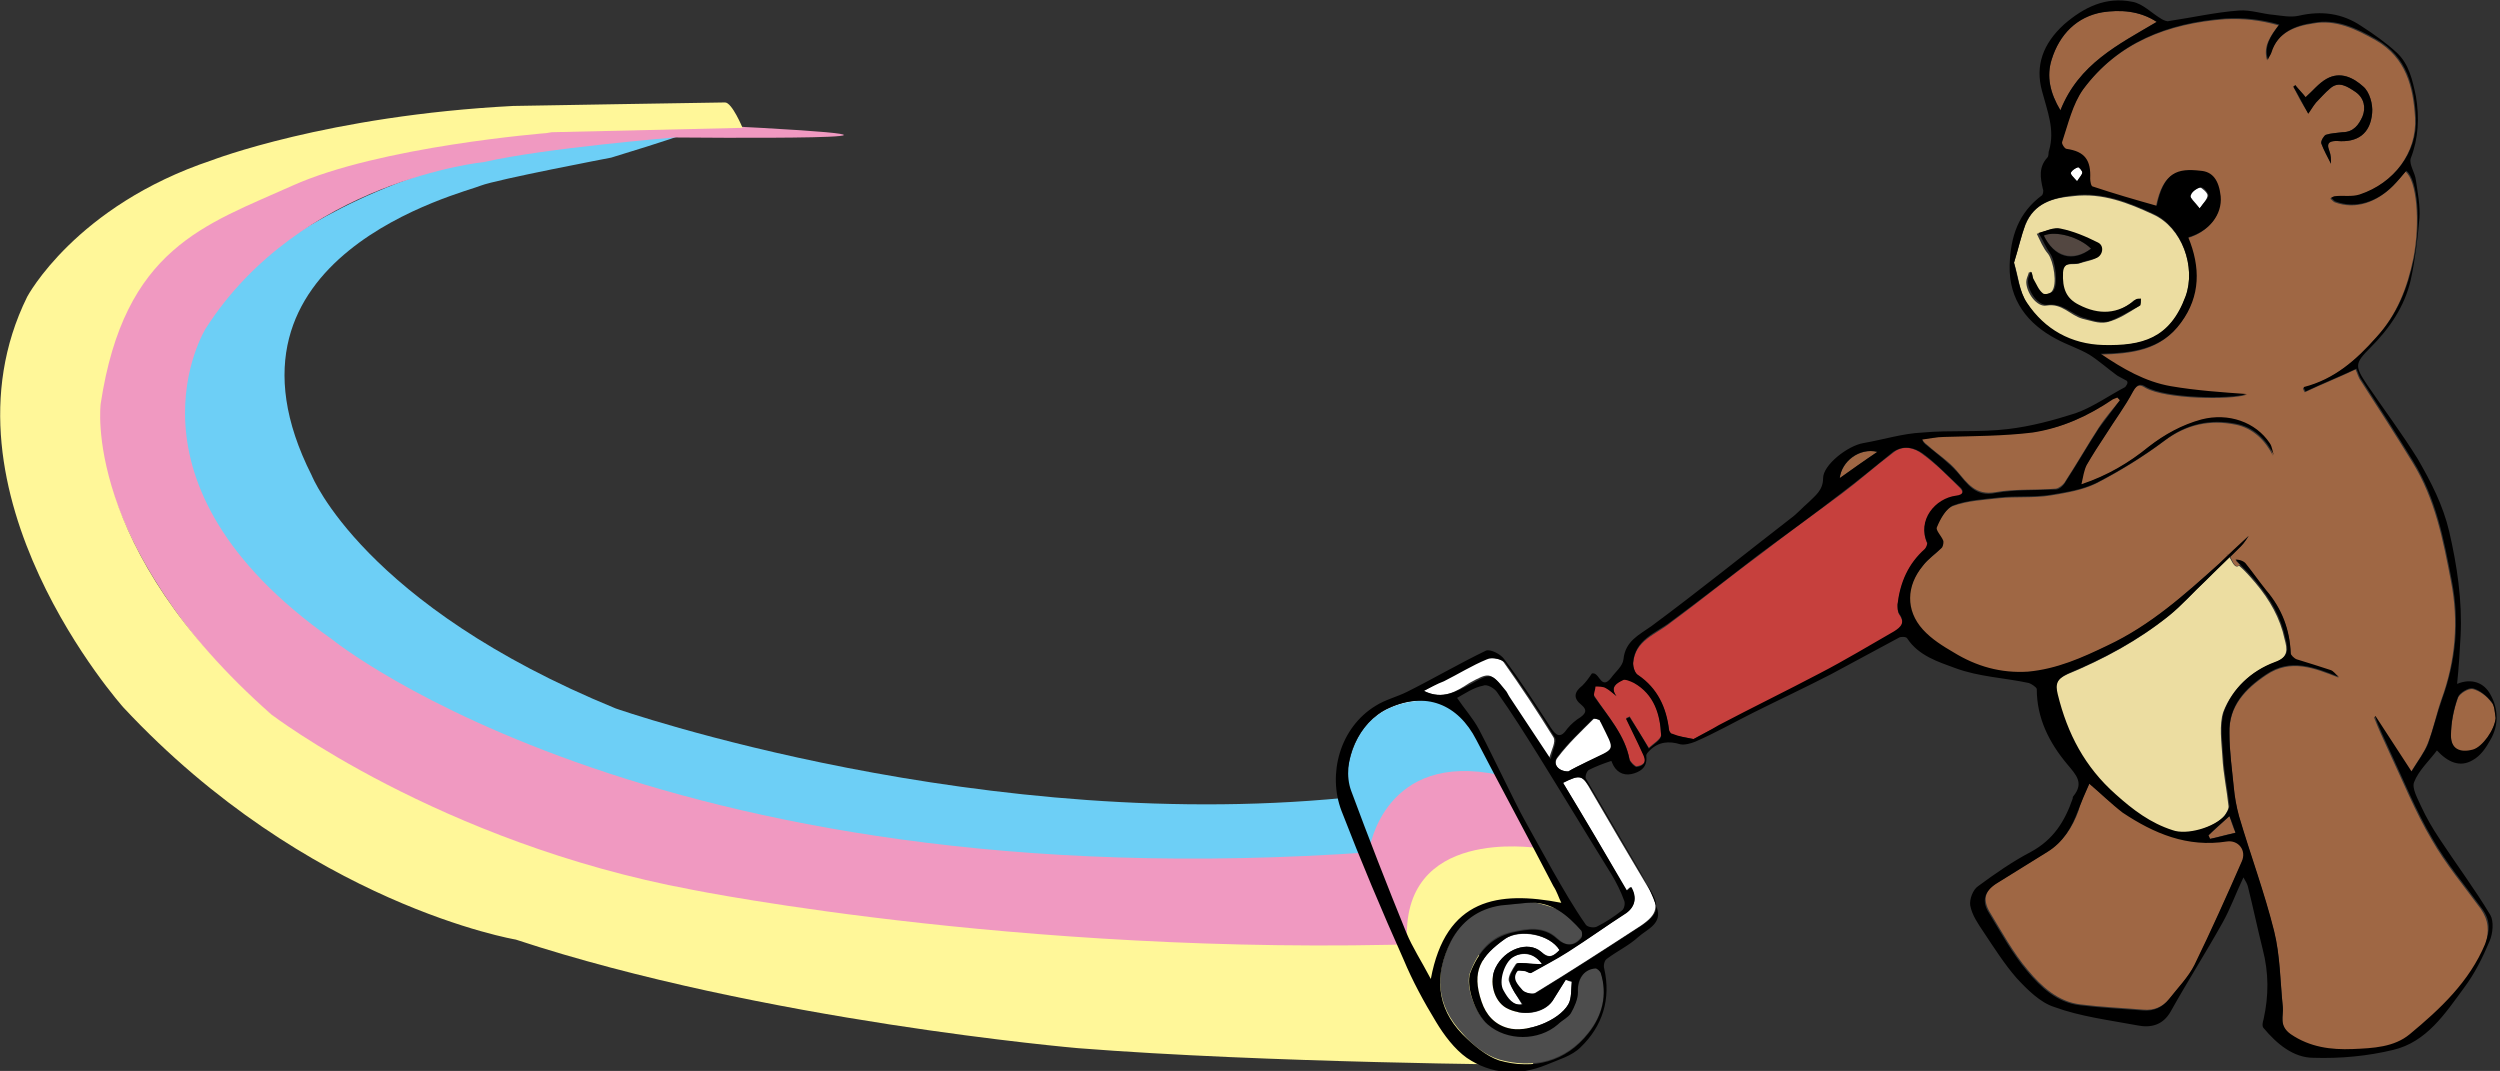 <?xml version="1.0" encoding="utf-8"?>
<!-- Generator: Adobe Illustrator 18.1.1, SVG Export Plug-In . SVG Version: 6.00 Build 0)  -->
<!DOCTYPE svg PUBLIC "-//W3C//DTD SVG 1.1//EN" "http://www.w3.org/Graphics/SVG/1.1/DTD/svg11.dtd">
<svg version="1.1" id="Layer_1" xmlns="http://www.w3.org/2000/svg" xmlns:xlink="http://www.w3.org/1999/xlink" x="0px" y="0px"
	 viewBox="967.8 785.3 285.5 122.3" enable-background="new 967.8 785.3 285.5 122.3" xml:space="preserve">
<rect x="967.8" y="785.3" width="285.5" height="122.3" fill="#333333" stroke="none"/>
<g>
	<path fill-rule="evenodd" clip-rule="evenodd" fill="#6DCFF6" d="M1128.7,882.8c0,0-60.2,7.7-105.8-13.5
		c-47.9-22.3-32.6-47.8-32.6-47.8s16.2-21.1,55-20.7c0.5,0-7.7,2.5-7.7,2.5s-13.1,2.5-14.9,3.2c-1.8,0.8-32,8-19.3,33.1
		c0,0,5.9,14.8,34.7,26.6c0,0,42.3,14.8,85.3,10l0.6-0.6l1.9,3.9l1.5,2.2l0.6,0.6L1128.7,882.8z"/>
	<path fill-rule="evenodd" clip-rule="evenodd" fill="#F099C1" d="M1135.4,893.4c0,0-38.3,3-87.2-5.8c0,0-35.1-5.3-53.8-24.7
		c0,0-33.6-32.5-1.7-53.8c0,0,19.4-11.2,55.8-9.5c0.1,0,0.3,0,0.4,0c36.6,1.8-4.1,1.4-4.1,1.4s-14.7,1.2-21.7,2.8
		c0,0-21,2.1-31.8,19c0,0-11,17.6,14.4,35.5c0,0,38.2,31.1,122.8,24L1135.4,893.4z"/>
	<path fill-rule="evenodd" clip-rule="evenodd" fill="#FFF799" d="M1142.8,906.9c0,0-30.3-0.2-51.9-1.9c0,0-36-3.1-64.2-12.4
		c0,0-23.8-4-44.8-26.5c0,0-22-24.6-11-46.9c0,0,5.5-10.4,21.1-15.6c0,0,13.2-5.1,34.4-6.2c0,0,23.4-0.4,24.2-0.4s2,2.9,2,2.9
		l-21.8,0.5l-0.6,0.1c0,0-19,1.5-29,6s-19.2,7.1-21.9,24.9c0,0-2.2,16.4,19.5,35.5c0,0,19.1,14.6,48,20c0,0,40.6,8.2,88.8,6
		c0,0,8,10.6,7.8,12.8"/>
</g>
<g>
	<path fill="#C6403D" d="M1161.2,869.7c-1-0.2-1.7-0.3-2.4-0.5c-0.2,0-0.3-0.3-0.4-0.5c-0.3-2.5-1.3-4.7-3.5-6.2
		c-0.4-0.3-0.6-1-0.6-1.4c0.2-2.7,2.6-3.3,4.3-4.7c3.4-2.5,6.7-5.2,10.1-7.7c3.1-2.4,6.3-4.7,9.4-7c2-1.5,3.9-3.2,5.9-4.7
		c1.1-0.9,2.4-0.6,3.4,0.2c1.5,1.1,2.9,2.5,4.2,3.8c0.5,0.5,0.4,0.9-0.4,1c-2.3,0.4-4.5,2.8-3.3,5.4c0.1,0.2-0.1,0.6-0.3,0.7
		c-1.9,1.7-2.8,3.9-3.1,6.3c0,0.4,0,0.8,0.2,1.1c0.7,1,0.2,1.5-0.6,2c-2.8,1.6-5.6,3.3-8.5,4.8c-3.8,2-7.7,3.9-11.5,5.9
		C1163.1,868.7,1162.1,869.2,1161.2,869.7z"/>
	<path fill="#FFFFFF" d="M1146.1,888.4c-7.3-1.4-13.2-0.5-14.8,8.7c-1.1-2.1-2.1-3.6-2.8-5.3c-2.2-5.4-4.3-10.7-6.3-16.2
		c-1.2-3.3,0.9-7.9,4.2-9.4c4.3-2,8-0.5,10.1,3.6c2.9,5.6,5.9,11.1,8.8,16.7C1145.6,887.1,1145.8,887.8,1146.1,888.4z"/>
	<path fill="#ECDDA1" d="M1197.8,815.3c0.5-1.6,0.8-3,1.3-4.3c1-2.5,3.1-3.1,5.5-3.3c3.3-0.4,6.3,0.8,9.1,2.1c3.3,1.5,4.9,6,3.7,9.4
		c-1.8,4.9-5,5.6-9.4,5.6c-3.7-0.1-6.7-1.8-8.7-4.8C1198.4,818.6,1198.3,816.8,1197.8,815.3z M1199.8,816.4c-0.1,0-0.2,0-0.3,0
		c-0.1,0.4-0.3,0.7-0.3,1.1c0,1.2,1.2,2.9,2.3,2.7c1.8-0.3,2.7,1.1,4.1,1.5c0.9,0.2,1.9,0.6,2.8,0.4c1.3-0.3,2.5-1.1,3.6-1.8
		c0.1-0.1,0.1-0.5,0.1-0.8c-0.2,0-0.4,0-0.6,0.1c-2,1.8-4.2,1.8-6.5,0.6c-1.4-0.7-1.9-1.7-1.8-3.7c0.1-1.4,1.3-0.9,2-1.1
		c0.6-0.2,1.2-0.3,1.7-0.5c0.8-0.3,1.1-1.5,0.3-1.8c-1.4-0.7-2.8-1.3-4.3-1.6c-0.8-0.2-1.7,0.3-2.5,0.5c0.4,0.8,0.7,1.6,1.3,2.3
		c0.6,0.8,1.1,3.5,0.4,4.3c-0.2,0.3-1,0.4-1.2,0.3c-0.4-0.4-0.7-1-1-1.5C1200,817,1199.9,816.6,1199.8,816.4z"/>
	<path fill="#4D4D4D" d="M1142.2,888.4c2.7-0.3,4.5,1.3,6.2,3.1c0.1,0.1,0.2,0.6,0,0.8c-0.9,1.1-1.8,1.1-2.8,0.1
		c-1.5-1.4-3.4-1.1-5.1-0.7c-2.5,0.5-3.9,2.3-4.8,4.6c-0.6,1.5,0.5,4.6,2,5.9c2.2,1.9,5.8,1.9,8,0c0.5-0.4,1.2-0.7,1.5-1.3
		c0.4-0.7,0.8-1.6,0.8-2.4c0-1.4,0.7-2.5,2-2.7c0.2,0,0.6,0.3,0.6,0.5c0.8,2.5,0.2,4.9-1.4,6.9c-2.6,3.3-6.3,4.2-10.2,3.1
		c-1.6-0.5-3.1-1.7-4.2-3c-3-3.2-3.2-6.8-1.3-10.6c1.2-2.3,3.1-3.8,5.7-4.1C1140.2,888.6,1141.2,888.5,1142.2,888.4z"/>
	<path fill="#FFFFFF" d="M1146.3,874.7c2-1,2.2-0.9,3.2,0.9c2.2,3.8,4.4,7.5,6.6,11.2c1.2,2,1,2.9-0.9,4.2c-4,2.6-8,5.2-12.1,7.7
		c-0.3,0.2-1.2,0-1.5-0.3c-0.5-0.6-1.3-1.3-0.6-2.2c0.1-0.1,0.6,0,0.9,0c0.2,0,0.6,0.2,0.7,0.2c1.4-0.8,2.8-1.5,4.2-2.4
		c2.2-1.4,4.4-2.9,6.6-4.4c1.1-0.7,1.4-1.8,0.6-3c-0.2,0.1-0.3,0.3-0.5,0.4C1151.2,882.9,1148.8,878.9,1146.3,874.7z"/>
	<path fill="#FFFFFF" d="M1145.9,893.8c-0.7,0.7-1.2,1-2.1,0.2c-1.5-1.3-4.1-0.3-5.2,1.8c-0.8,1.6-0.2,3.8,1.2,4.6
		c1.8,1,4.3,0.7,5.3-0.8c0.5-0.8,1-1.6,1.5-2.4c0.2,0.1,0.5,0.2,0.7,0.2c-0.1,0.9,0,1.9-0.4,2.6c-1.1,1.9-4.8,3.3-6.9,2.7
		c-1.5-0.4-2.5-1.5-3-3c-1.2-3.5-0.1-5.2,2.7-7.2C1141.4,891.4,1144.8,892,1145.9,893.8z"/>
	<path fill="#C6403D" d="M1152.4,864.8c-0.8-1,0.1-1.5,0.7-1.9c0.3-0.2,0.9,0.1,1.3,0.3c2.3,1.3,3,3.6,3.1,6c0,0.5-0.9,1-1.4,1.5
		c-0.8-1.3-1.5-2.4-2.2-3.6c-0.1,0.1-0.2,0.1-0.4,0.2c0.5,1,0.9,1.9,1.4,2.9c0.2,0.4,0.4,0.9,0.6,1.3c0.4,0.9-0.1,1.2-0.8,1.3
		c-0.2,0-0.7-0.5-0.8-0.8c-0.6-2.9-2.5-4.9-4-7.2c-0.2-0.3,0-0.8,0.1-1.2c0.4,0.1,0.8,0,1.2,0.2
		C1151.6,864.1,1152,864.4,1152.4,864.8z"/>
	<path fill="#FFFFFF" d="M1130.4,864.2c0.8-0.5,1.5-0.8,2.1-1.2c1.6-0.9,3.2-1.8,4.9-2.5c0.6-0.2,1.8,0,2.1,0.4
		c2,2.8,3.9,5.7,5.7,8.6c0.3,0.5-0.2,1.4-0.5,2.4c-1.7-2.6-3.2-4.9-4.7-7.1c-0.2-0.2-0.3-0.5-0.5-0.8c-1.5-2-1.7-1.9-3.9-0.7
		C1134.2,864.2,1132.6,865.3,1130.4,864.2z"/>
	<path fill="#FFFFFF" d="M1146.9,873.4c-1.2,0-1.8-0.9-1.2-1.6c1.2-1.6,2.7-3,4.1-4.4c0.1-0.1,0.5,0.1,0.7,0.1
		c0.1,0,0.1,0.2,0.2,0.3c1.8,3.5,1.9,2.8-1.6,4.5C1148.2,872.7,1147.4,873.1,1146.9,873.4z"/>
	<path fill="#FFFFFF" d="M1143.9,895.4c-0.8,0-1.4-0.1-1.9-0.1c-0.4,0-1-0.1-1.1,0.1c-0.4,0.6-0.9,1.4-0.8,1.9
		c0.3,0.9,1,1.8,1.5,2.7c-1.1,0.2-1.7-0.7-2.2-1.6c-0.6-1,0.1-3.2,1.1-3.8C1141.7,894,1143,894.1,1143.9,895.4z"/>
	<g>
		<path fill="#9F6744" d="M1251.1,889.1c-1.9-2.6-4-5.1-5.6-7.9c-1.9-3.2-3.3-6.7-4.9-10.1c-0.6-1.3-1.2-2.6-1.7-3.9
			c0,0,0.1,0,0.1,0c1.3,2,2.6,4,4.1,6.3c0.8-1.3,1.5-2.2,1.9-3.2c0.7-1.7,1-3.4,1.6-5.1c1.6-4.4,2-8.9,1.1-13.5
			c-0.9-4.7-1.8-9.4-4.4-13.6c-1.9-3.1-3.9-6.2-5.9-9.3c-0.3-0.4-0.4-0.9-0.6-1.3c-1.9,0.9-3.9,1.7-5.8,2.6
			c-0.1-0.2-0.2-0.3-0.2-0.5c3.5-0.9,6-3.1,8.3-5.7c2.4-2.6,3.6-5.7,4.3-9.1c0.8-4.1,0.4-8.9-0.9-9.9c-0.5,0.6-1,1.2-1.5,1.7
			c-1.8,1.8-4.2,2.7-6.6,1.8c-0.2-0.1-0.3-0.3-0.5-0.4c0.2-0.1,0.3-0.2,0.5-0.2c0.9-0.1,1.9,0.1,2.8-0.2c3.9-1.3,6.6-4.8,6.4-8.8
			c-0.2-3.5-1-6.9-4.5-8.9c-2.3-1.3-4.6-2.4-7.2-1.9c-2.1,0.3-4.1,1.1-4.8,3.4c-0.1,0.3-0.3,0.5-0.4,0.8c-0.5-1.6,0.4-2.8,1.3-4
			c-2.1-0.6-4-0.8-6.1-0.7c-6.6,0.5-12.3,2.7-16.3,8.1c-1.2,1.7-1.7,3.9-2.4,6c-0.1,0.2,0.3,0.8,0.5,0.8c2.1,0.3,2.8,1.3,2.7,3.4
			c0,0.3,0.1,0.9,0.3,0.9c2.4,0.8,4.8,1.5,7.3,2.2c0.8-3.9,2.4-4.3,5-4c1.4,0.1,2.1,1.1,2.3,2.9c0.2,2.1-1.3,4-3.7,4.7
			c1.4,3.4,1.4,6.7-0.8,9.7c-2.3,3.2-5.7,3.5-9.2,3.6c2.5,1.7,5.1,3.2,8,3.7c2.9,0.5,5.9,0.7,8.7,0.9c-1.9,0.6-9.2,0.5-11.5-0.8
			c-0.6-0.4-1-0.4-1.5,0.5c-0.9,1.7-2.1,3.3-3.1,4.9c-0.8,1.2-1.5,2.3-2.2,3.5c-0.3,0.6-0.4,1.3-0.6,2.2c3-1,5.5-2.5,7.7-4.3
			c1.8-1.4,3.8-2.5,6-3.1c3.1-0.8,6.2,0.3,7.8,2.7c0.3,0.4,0.3,1,0.5,1.4c-0.9-1.8-2.3-3.2-4.3-3.6c-3-0.6-5.7,0-8.2,1.9
			c-2.4,1.8-5,3.4-7.7,4.8c-1.6,0.8-3.5,1.1-5.3,1.4c-1.9,0.3-3.9,0.1-5.8,0.3c-1.8,0.2-3.7,0.3-5.3,0.9c-0.8,0.3-1.5,1.5-1.9,2.5
			c-0.2,0.3,0.5,1,0.7,1.5c0.1,0.2,0,0.6-0.1,0.8c-0.7,0.7-1.6,1.3-2.2,2.1c-1.9,2.3-2,5.1,0,7.3c1,1.1,2.3,1.9,3.5,2.6
			c2.6,1.6,5.4,2.4,8.5,2.2c3.3-0.3,6.2-1.6,9.1-3c4.9-2.3,8.8-5.8,12.8-9.4c0.4-0.4,0.8-0.7,1.1-1c-0.2-0.1-0.4-0.2-0.6,0.1
			c0.3-0.3,0.5-0.2,0.6-0.1c0.8-0.8,1.6-1.5,2.3-2.2c-0.2,0.3-0.5,0.8-0.9,1.2c-0.4,0.4-0.8,0.8-1.2,1.2c0.3,0.5,0.5,1.4,1.1,0.9
			c-0.2-0.2-0.3-0.3-0.5-0.5c0.5,0,1,0.2,1.2,0.5c0.8,1,1.5,2,2.3,3c1.8,2.1,2.7,4.5,2.8,7.2c0,0.2,0.4,0.6,0.7,0.7
			c1.3,0.4,2.6,0.8,3.8,1.2c0.4,0.1,0.6,0.5,1,0.8c-2.8-1.1-5.5-2.2-8.3-0.3c-2.4,1.6-4.3,3.6-4.2,6.7c0,2.1,0.3,4.1,0.5,6.2
			c0.1,1.1,0.3,2.2,0.6,3.3c1.3,4.4,2.9,8.7,4,13.1c0.7,2.8,0.7,5.8,1,8.7c0.1,1-0.5,2.1,0.9,3.1c2.2,1.5,4.6,1.8,7.1,1.8
			c2.3-0.1,4.7-0.2,6.5-1.7c3.5-2.9,6.8-6,8.6-10.3C1252.1,891.6,1252,890.4,1251.1,889.1z M1229.7,795.2c0.1-0.1,0.2-0.1,0.2-0.2
			c0.4,0.5,0.9,1,1.2,1.4c0.8-0.7,1.5-1.6,2.4-2.1c1.6-0.9,3.1-0.1,4.2,0.9c0.7,0.6,1.1,2,1,3c-0.2,2.4-1.7,3.4-4,3.2
			c-0.7,0-1.3,0.1-0.9,1.1c0.2,0.5,0.2,1,0.2,1.5c-0.4-0.8-0.8-1.5-1.1-2.3c-0.1-0.3,0.3-0.9,0.5-1c0.6-0.2,1.2-0.2,1.9-0.3
			c1.3,0,1.9-0.9,2.3-1.8c0.4-1,0.2-2.1-0.8-2.8c-0.9-0.6-1.9-1.3-2.9-0.4c-0.6,0.5-1.1,1.1-1.6,1.6c-0.3,0.3-0.5,0.7-0.9,1.2
			C1230.7,797.2,1230.2,796.2,1229.7,795.2z"/>
		<path fill="#ECDDA1" d="M1222.4,848.9c-0.9,0.9-1.9,1.9-2.8,2.8c-1.4,1.3-2.7,2.8-4.2,4c-3.5,2.8-7.4,4.9-11.5,6.6
			c-1.3,0.6-1.5,1.2-1.2,2.4c1.1,4.5,3.1,8.3,6.6,11.4c2,1.8,4,3.3,6.5,4.1c1.6,0.6,4.8-0.3,6-1.7c0.2-0.3,0.5-0.7,0.5-1.1
			c-0.2-1.9-0.6-3.7-0.7-5.6c-0.1-1.7-0.4-3.7,0.1-5.2c1-2.6,3.1-4.6,5.8-5.6c1.7-0.6,1.5-1.6,1.2-2.7c-0.5-2.4-1.7-4.5-3.3-6.4
			c-0.6-0.7-1.2-1.4-1.9-2C1223,850.3,1222.7,849.4,1222.4,848.9z"/>
		<path fill="#9F6744" d="M1206.4,874.8c1.3,1.1,2.5,2.3,3.9,3.2c3.6,2.4,7.5,4,11.9,3.3c1.3-0.2,2.3,1.1,1.7,2.3
			c-1.8,4-3.5,7.9-5.4,11.8c-0.7,1.4-1.9,2.7-2.9,3.9c-0.8,1-1.8,1.4-3,1.3c-2.4-0.2-4.8-0.3-7.2-0.6c-2.6-0.3-4.5-2.1-6-3.9
			c-1.7-2-3-4.4-4.4-6.7c-0.8-1.4-0.5-2.5,0.9-3.3c1.9-1.2,3.9-2.4,5.8-3.6c1.7-1.1,2.8-2.7,3.5-4.7
			C1205.4,876.9,1205.9,875.9,1206.4,874.8z"/>
		<path fill="#9F6744" d="M1209.9,831c-0.8,1-1.7,2-2.4,3.1c-1.3,2-2.5,4.1-3.8,6.1c-0.2,0.4-0.7,0.8-1.1,0.9
			c-2.3,0.2-4.7,0-6.9,0.4c-2.3,0.4-3.2-1-4.4-2.4c-0.9-1.1-2.2-1.9-3.3-2.9c-0.2-0.2-0.5-0.3-0.7-0.8c0.8-0.1,1.7-0.2,2.5-0.3
			c3.4-0.2,6.8-0.1,10.1-0.5c3.4-0.4,6.4-1.8,9.2-3.8c0.1-0.1,0.3-0.1,0.5-0.2C1209.7,830.8,1209.8,830.9,1209.9,831z"/>
		<path fill="#9F6744" d="M1214.1,787.8c-4.4,2.6-8.9,4.8-11,10.1c-1.2-2-1.6-3.9-1-5.8c0.9-2.9,2.9-4.9,5.8-5.4
			C1209.9,786.4,1212.1,786.5,1214.1,787.8z"/>
		<path fill="#9F6744" d="M1252.8,867.3c-0.1,1.4-1.5,3.4-2.6,3.7c-1.5,0.4-2.5-0.1-2.5-1.6c0-1.5,0.3-3,0.8-4.4
			c0.2-0.5,1.2-1.1,1.7-1c0.8,0.2,1.6,0.8,2.1,1.5C1252.7,865.8,1252.7,866.6,1252.8,867.3z"/>
		<path fill="#9F6744" d="M1182.2,836.9c-1.6,1.1-2.9,2-4.3,3C1178.1,838,1180.2,836.4,1182.2,836.9z"/>
		<path fill="#9F6744" d="M1220,880.7c0.8-0.7,1.5-1.4,2.4-2.2c0.2,0.6,0.4,1.3,0.7,1.9c-1,0.2-2,0.5-2.9,0.7
			C1220.1,880.9,1220,880.8,1220,880.7z"/>
	</g>
	<path fill="#FFFFFF" d="M1219,809.1c-0.5-0.7-1.1-1.2-1.1-1.5c0.1-0.4,0.7-0.8,1.1-0.9c0.2,0,0.9,0.6,0.9,0.9
		C1219.9,808,1219.5,808.4,1219,809.1z"/>
	<path fill="#FFFFFF" d="M1205,806c-0.4-0.5-0.8-0.8-0.7-1c0.1-0.3,0.5-0.5,0.8-0.6c0.1,0,0.5,0.4,0.5,0.6
		C1205.6,805.3,1205.3,805.6,1205,806z"/>
	<path fill="#534741" d="M1206.6,813.7c-2.1,1.5-4.2,0.9-5.4-1.5C1202.6,811.6,1205.3,812.4,1206.6,813.7z"/>
	<g>
		<path fill="#6DCFF6" d="M1125.4,885c0,0-0.7-11.5,14.2-9.8l-5.4-9.5c0,0-12.5-3.5-12.7,10.1L1125.4,885z"/>
		<path fill="#F099C1" d="M1139,873.8c-13.1-2.8-14.8,8.4-14.8,8.4l4.4,11c0,0,0.2-10.4,14.8-10.2L1139,873.8z"/>
		<path fill="#FFF799" d="M1128.5,893.1l3.4,6.5c0,0-0.4-16.7,15.2-9.9l-3.9-7.6C1143.2,882.2,1127.6,879.6,1128.5,893.1z"/>
	</g>
	<g>
		<path d="M1210.7,828.8c-0.4-0.2-0.7-0.4-1.1-0.6c-1.1-0.8-2.1-1.7-3.2-2.4c-1.2-0.7-2.5-1.1-3.8-1.8c-3.2-1.7-5.4-4.4-5.3-8.4
			c0.1-3.3,1-6,3.7-8c0.1-0.1,0.2-0.5,0.1-0.7c-0.3-1.3-0.5-2.5,0.5-3.6c0.2-0.2,0.1-0.6,0.2-0.8c0.7-2.4-0.2-4.5-0.8-6.8
			c-0.8-2.9,0.1-5.4,2.5-7.6c2.3-2,4.8-3.2,7.8-2.6c1.2,0.2,2.2,1.3,3.4,2c0.2,0.1,0.6,0.3,0.8,0.2c2.7-0.4,5.3-1,8-1.2
			c1.3-0.1,2.7,0.4,4,0.5c0.9,0.1,1.9,0.3,2.8,0.1c2.6-0.6,5-0.3,7.2,1.2c1.4,0.9,2.8,1.9,4,3c1.4,1.3,1.8,3.1,2.2,5
			c0.4,2.4,0.3,4.8-0.6,7.1c-0.2,0.7,0.5,1.6,0.6,2.5c0.2,1.4,0.5,2.9,0.4,4.3c-0.2,2.4-0.5,4.8-1,7.1c-0.7,3-2.4,5.5-4.6,7.7
			c-1.8,1.8-1.8,2.1-0.4,4.2c1.9,2.8,4,5.6,5.8,8.5c1.5,2.6,2.9,5.3,3.6,8.3c0.9,3.9,1.5,7.9,1.3,11.9c-0.1,1.8-0.2,3.6-0.4,5.5
			c1.7-0.7,3.1-0.1,3.8,1.2c0.9,1.6,1,3.5,0,5.2c-0.5,0.9-1.1,1.8-2,2.3c-1.5,0.9-2.9,0.2-4.1-1.1c-0.9,1.2-2.1,2.3-2.6,3.6
			c-0.3,0.7,0.4,1.9,0.8,2.8c0.6,1.3,1.3,2.5,2.1,3.7c1.9,2.9,4,5.7,5.8,8.7c0.4,0.7,0.3,2.1-0.1,3c-0.8,1.9-1.7,3.7-2.9,5.3
			c-2.2,3-4.3,6.2-8.1,7.1c-2.9,0.7-6,1-9.1,0.9c-2.3,0-4.2-1.6-5.7-3.4c-0.2-0.2-0.1-0.7,0-1c0.6-2.7,0.6-5.3-0.1-8
			c-0.6-2.4-1.1-4.8-1.7-7.2c-0.1-0.3-0.2-0.5-0.5-1c-0.9,1.9-1.5,3.6-2.4,5.2c-1.9,3.4-4,6.7-5.9,10.1c-0.9,1.6-2.3,1.9-3.8,1.6
			c-3.2-0.6-6.5-1-9.5-2.1c-1.6-0.5-3.1-2-4.3-3.3c-1.4-1.6-2.6-3.5-3.8-5.3c-0.6-0.9-1.3-1.9-1.5-3c-0.1-0.7,0.3-1.8,0.9-2.2
			c1.9-1.4,3.9-2.8,6-3.9c2.6-1.4,3.9-3.5,4.8-6.1c0-0.1,0-0.2,0.1-0.3c1.2-1.5,0.3-2.4-0.7-3.6c-2.1-2.5-3.5-5.3-3.5-8.6
			c0-0.2-0.6-0.6-0.9-0.7c-2.8-0.6-5.7-0.7-8.4-1.7c-1.9-0.7-4.2-1.4-5.5-3.4c-0.1-0.2-0.7-0.2-0.9-0.1c-2.6,1.4-5.2,2.8-7.8,4.2
			c-2.9,1.5-5.9,2.9-8.9,4.4c-2.2,1.1-4.3,2.3-6.6,3.3c-0.5,0.2-1.2,0.4-1.7,0.3c-1.3-0.4-2.5-0.3-3.5,0.7c-0.2,0.2-0.4,0.4-0.4,0.6
			c0.2,1.4-0.8,1.9-1.7,2.1c-1,0.2-1.8-0.3-2.2-1.3c0-0.1-0.1-0.2-0.1-0.2c-0.9,0.3-1.7,0.6-2.5,1c-0.3,0.1-0.5,0.8-0.4,1
			c2.1,3.6,4.2,7.2,6.3,10.8c0.7,1.2,1.3,2.5,1.8,3.9c0.7,1.9-1.1,2.5-2.1,3.4c-1.1,1-2.4,1.6-3.6,2.5c-0.3,0.2-0.4,0.8-0.3,1.1
			c0.8,3.5-0.2,6.6-2.7,9c-1,1-2.5,1.4-3.9,2c-3.2,1.3-6.3,1.1-9.1-0.8c-1.4-1-2.6-2.6-3.5-4.1c-1.4-2.3-2.7-4.7-3.7-7.1
			c-2.5-5.6-4.9-11.3-7.1-17c-1.6-4.2-0.2-9.5,3.9-12c1.1-0.7,2.4-1,3.6-1.6c3-1.5,5.9-3.2,9-4.7c0.5-0.2,1.7,0.4,2.1,1
			c1.9,2.5,3.6,5.2,5.3,7.8c0.6,0.9,1.1,1.3,1.9,0.1c0.4-0.5,1-1,1.5-1.3c0.7-0.5,0.7-0.9,0.1-1.4c-1-0.8-0.8-1.5,0.1-2.2
			c0.4-0.4,0.7-0.8,1.1-1.4c-0.1,0,0.1,0,0.2,0c0.7,0.1,0.9,1.9,2,0.5c0.5-0.7,1.3-1.3,1.4-2.1c0.2-2.1,1.8-2.8,3.2-3.8
			c5.4-4,10.6-8.2,15.9-12.3c0.7-0.5,1.3-1.2,2-1.8c0.8-0.8,1.7-1.4,1.7-2.8c0-1.5,2.8-3.7,4.6-4c2.3-0.4,4.5-1.1,6.7-1.2
			c3.2-0.3,6.5,0,9.8-0.4c2.6-0.3,5.2-1,7.7-1.8c2-0.7,3.8-2,5.7-3C1210.8,829.1,1210.8,829,1210.7,828.8z M1224.6,846.5
			c-0.2,0.3-0.5,0.8-0.9,1.2c-1.3,1.3-2.7,2.6-4,3.9c-1.4,1.3-2.7,2.8-4.2,4c-3.5,2.8-7.4,4.9-11.5,6.6c-1.3,0.6-1.5,1.2-1.2,2.4
			c1.1,4.5,3.1,8.3,6.6,11.4c2,1.8,4,3.3,6.5,4.1c1.6,0.6,4.8-0.3,6-1.7c0.2-0.3,0.5-0.7,0.5-1.1c-0.2-1.9-0.6-3.7-0.7-5.6
			c-0.1-1.7-0.4-3.7,0.1-5.2c1-2.6,3.1-4.6,5.8-5.6c1.7-0.6,1.5-1.6,1.2-2.7c-0.5-2.4-1.7-4.5-3.3-6.4c-0.7-0.9-1.6-1.7-2.4-2.6
			c0.5,0,1,0.2,1.2,0.5c0.8,1,1.5,2,2.3,3c1.8,2.1,2.7,4.5,2.8,7.2c0,0.2,0.4,0.6,0.7,0.7c1.3,0.4,2.6,0.8,3.8,1.2
			c0.4,0.1,0.6,0.5,1,0.8c-2.8-1.1-5.5-2.2-8.3-0.3c-2.4,1.6-4.3,3.6-4.2,6.7c0,2.1,0.3,4.1,0.5,6.2c0.1,1.1,0.3,2.2,0.6,3.3
			c1.3,4.4,2.9,8.7,4,13.1c0.7,2.8,0.7,5.8,1,8.7c0.1,1-0.5,2.1,0.9,3.1c2.2,1.5,4.6,1.8,7.1,1.7c2.3-0.1,4.7-0.2,6.5-1.7
			c3.5-2.9,6.8-6,8.6-10.3c0.6-1.6,0.6-2.8-0.4-4.1c-1.9-2.6-4-5.1-5.6-7.9c-1.9-3.2-3.3-6.7-4.9-10.1c-0.6-1.3-1.2-2.6-1.7-3.9
			c0,0,0.1,0,0.1,0c1.3,2,2.6,4,4.1,6.3c0.8-1.3,1.5-2.2,1.9-3.2c0.6-1.7,1-3.4,1.6-5.1c1.6-4.4,2-8.9,1.1-13.5
			c-0.9-4.7-1.8-9.4-4.4-13.6c-1.9-3.1-3.9-6.2-5.9-9.3c-0.3-0.4-0.4-0.9-0.6-1.3c-1.9,0.9-3.9,1.7-5.8,2.6
			c-0.1-0.2-0.2-0.3-0.2-0.5c3.5-0.9,6-3.1,8.3-5.7c2.4-2.6,3.6-5.7,4.3-9.1c0.8-4.1,0.4-8.9-0.9-9.9c-0.5,0.6-1,1.2-1.5,1.7
			c-1.8,1.8-4.2,2.7-6.6,1.8c-0.2-0.1-0.3-0.3-0.5-0.4c0.2-0.1,0.3-0.2,0.5-0.2c0.9-0.1,1.9,0.1,2.8-0.2c3.9-1.3,6.6-4.8,6.4-8.8
			c-0.2-3.5-1-6.9-4.5-8.9c-2.3-1.3-4.6-2.4-7.2-1.9c-2.1,0.3-4.1,1.1-4.8,3.4c-0.1,0.3-0.3,0.5-0.4,0.8c-0.5-1.6,0.4-2.8,1.3-4
			c-2.1-0.6-4-0.8-6.1-0.7c-6.6,0.5-12.3,2.7-16.3,8.1c-1.2,1.7-1.7,3.9-2.4,6c-0.1,0.2,0.3,0.8,0.5,0.8c2.1,0.3,2.8,1.3,2.7,3.4
			c0,0.3,0.1,0.9,0.3,0.9c2.4,0.8,4.8,1.5,7.3,2.2c0.8-3.9,2.4-4.3,5-4c1.4,0.1,2.1,1.1,2.3,2.9c0.2,2.1-1.3,4-3.7,4.7
			c1.4,3.4,1.4,6.7-0.8,9.7c-2.3,3.2-5.7,3.5-9.2,3.6c2.5,1.7,5.1,3.2,8,3.7c2.9,0.5,5.9,0.7,8.7,0.9c-1.9,0.6-9.2,0.5-11.5-0.8
			c-0.6-0.4-1-0.4-1.5,0.5c-0.9,1.7-2.1,3.3-3.1,4.9c-0.8,1.2-1.5,2.3-2.2,3.5c-0.3,0.6-0.4,1.3-0.6,2.2c3-1,5.5-2.5,7.7-4.3
			c1.8-1.4,3.8-2.5,6-3.1c3.1-0.8,6.2,0.3,7.8,2.7c0.3,0.4,0.3,1,0.5,1.4c-0.9-1.8-2.3-3.2-4.3-3.6c-3-0.6-5.7,0-8.2,1.9
			c-2.4,1.8-5,3.4-7.7,4.8c-1.6,0.8-3.5,1.1-5.3,1.4c-1.9,0.3-3.9,0.1-5.8,0.3c-1.8,0.2-3.7,0.3-5.3,0.9c-0.8,0.3-1.5,1.5-1.9,2.5
			c-0.2,0.3,0.5,1,0.7,1.5c0.1,0.2,0,0.6-0.1,0.8c-0.7,0.7-1.6,1.3-2.2,2.1c-1.9,2.3-2,5.1,0,7.3c1,1.1,2.3,1.9,3.5,2.6
			c2.6,1.6,5.4,2.4,8.5,2.2c3.3-0.3,6.2-1.6,9.1-3c4.9-2.3,8.8-5.8,12.8-9.4C1222.3,848.6,1223.5,847.5,1224.6,846.5z M1161.2,869.7
			c0.9-0.5,1.9-1,2.9-1.6c3.8-2,7.7-3.9,11.5-5.9c2.9-1.5,5.7-3.2,8.5-4.8c0.8-0.5,1.3-1,0.6-2c-0.2-0.3-0.2-0.7-0.2-1.1
			c0.3-2.5,1.2-4.6,3.1-6.3c0.2-0.2,0.3-0.6,0.3-0.7c-1.2-2.6,0.9-5.1,3.3-5.4c0.9-0.1,0.9-0.6,0.4-1c-1.4-1.3-2.7-2.7-4.2-3.8
			c-1-0.7-2.2-1-3.4-0.2c-2,1.6-3.9,3.2-5.9,4.7c-3.1,2.4-6.3,4.7-9.4,7c-3.4,2.6-6.7,5.2-10.1,7.7c-1.7,1.3-4.1,2-4.3,4.7
			c0,0.5,0.2,1.2,0.6,1.4c2.2,1.5,3.2,3.7,3.5,6.2c0,0.2,0.2,0.5,0.4,0.5C1159.5,869.4,1160.2,869.5,1161.2,869.7z M1206.4,874.8
			c-0.5,1.1-0.9,2.1-1.3,3.1c-0.7,1.9-1.7,3.6-3.5,4.7c-1.9,1.2-3.9,2.4-5.8,3.6c-1.4,0.9-1.7,2-0.9,3.3c1.4,2.3,2.7,4.7,4.4,6.7
			c1.5,1.8,3.4,3.6,6,3.9c2.4,0.3,4.8,0.4,7.2,0.6c1.2,0.1,2.2-0.3,3-1.3c1-1.3,2.2-2.5,2.9-3.9c1.9-3.9,3.7-7.9,5.4-11.8
			c0.6-1.3-0.4-2.5-1.7-2.3c-4.5,0.7-8.3-0.9-11.9-3.3C1208.9,877.1,1207.7,875.9,1206.4,874.8z M1146.1,888.4
			c-0.3-0.6-0.5-1.3-0.9-1.9c-2.9-5.6-5.9-11.1-8.8-16.7c-2.1-4.1-5.8-5.6-10.1-3.6c-3.3,1.5-5.4,6.1-4.2,9.4
			c2,5.4,4.1,10.8,6.3,16.2c0.7,1.7,1.7,3.2,2.8,5.3C1132.9,887.9,1138.9,887,1146.1,888.4z M1197.8,815.3c0.4,1.5,0.6,3.3,1.5,4.6
			c2,3,5,4.7,8.7,4.8c4.4,0.1,7.6-0.7,9.4-5.6c1.2-3.3-0.4-7.9-3.7-9.4c-2.8-1.3-5.8-2.5-9.1-2.1c-2.4,0.3-4.5,0.9-5.5,3.3
			C1198.6,812.3,1198.3,813.7,1197.8,815.3z M1134.2,865c0.8,1.2,1.8,2.3,2.5,3.6c1,1.9,1.9,3.8,2.9,5.8c0.8,1.6,1.6,3.3,2.5,4.9
			c1,1.8,2,3.6,3,5.4c1.2,2.1,2.4,4.2,3.8,6.2c0.2,0.3,1,0.4,1.3,0.2c1-0.5,1.9-1.1,2.8-1.8c0.3-0.2,0.4-0.8,0.3-1.1
			c-0.4-1.1-0.9-2.1-1.5-3.1c-2.8-4.5-5.5-9-8.3-13.5c-1.5-2.4-3-4.8-4.7-7.2c-0.3-0.5-1.2-1-1.6-0.8
			C1136.1,863.8,1135.1,864.5,1134.2,865z M1142.2,888.4c-1,0.1-2,0.2-3,0.3c-2.6,0.4-4.5,1.8-5.7,4.1c-1.9,3.8-1.7,7.5,1.3,10.6
			c1.2,1.2,2.7,2.5,4.2,3c3.9,1.1,7.6,0.2,10.2-3.1c1.6-2,2.2-4.4,1.4-6.9c-0.1-0.2-0.4-0.5-0.6-0.5c-1.4,0.1-2.1,1.3-2,2.7
			c0,0.8-0.4,1.7-0.8,2.4c-0.3,0.5-1,0.8-1.5,1.3c-2.2,1.9-5.8,1.9-8,0c-1.5-1.3-2.5-4.4-2-5.9c0.9-2.3,2.3-4,4.8-4.6
			c1.8-0.4,3.6-0.7,5.1,0.7c1,0.9,2,0.9,2.8-0.1c0.1-0.2,0.1-0.6,0-0.8C1146.8,889.8,1145,888.2,1142.2,888.4z M1209.9,831
			c-0.1-0.1-0.2-0.2-0.3-0.3c-0.2,0.1-0.3,0.1-0.5,0.2c-2.8,1.9-5.9,3.3-9.2,3.8c-3.3,0.4-6.7,0.4-10.1,0.5c-0.8,0-1.7,0.2-2.5,0.3
			c0.2,0.5,0.5,0.6,0.7,0.8c1.1,0.9,2.3,1.8,3.3,2.9c1.2,1.4,2.1,2.9,4.4,2.4c2.3-0.4,4.6-0.3,6.9-0.4c0.4,0,0.9-0.5,1.1-0.9
			c1.3-2,2.5-4.1,3.8-6.1C1208.3,833.1,1209.1,832.1,1209.9,831z M1146.3,874.7c2.5,4.1,4.9,8.2,7.3,12.3c0.2-0.1,0.3-0.3,0.5-0.4
			c0.7,1.2,0.4,2.3-0.6,3c-2.2,1.4-4.4,3-6.6,4.4c-1.4,0.9-2.8,1.6-4.2,2.4c-0.2,0.1-0.5-0.1-0.7-0.2c-0.3,0-0.8-0.2-0.9,0
			c-0.7,0.9,0.1,1.6,0.6,2.2c0.3,0.3,1.2,0.5,1.5,0.3c4.1-2.5,8.1-5.1,12.1-7.7c1.9-1.3,2.1-2.2,0.9-4.2c-2.2-3.7-4.4-7.5-6.6-11.2
			C1148.5,873.8,1148.3,873.7,1146.3,874.7z M1214.1,787.8c-2-1.3-4.2-1.4-6.2-1.1c-2.9,0.5-4.9,2.5-5.8,5.4c-0.6,1.9-0.2,3.8,1,5.8
			C1205.2,792.6,1209.7,790.4,1214.1,787.8z M1145.9,893.8c-1.1-1.8-4.5-2.5-6.2-1.3c-2.8,2-3.9,3.7-2.7,7.2c0.5,1.5,1.5,2.6,3,3
			c2.1,0.6,5.8-0.8,6.9-2.7c0.4-0.7,0.3-1.7,0.4-2.6c-0.2-0.1-0.5-0.2-0.7-0.2c-0.5,0.8-1,1.6-1.5,2.4c-1,1.4-3.5,1.8-5.3,0.8
			c-1.4-0.8-2-3-1.2-4.6c1-2.1,3.7-3.1,5.2-1.8C1144.7,894.9,1145.2,894.5,1145.9,893.8z M1152.4,864.8c-0.4-0.3-0.8-0.7-1.2-0.9
			c-0.3-0.2-0.8-0.2-1.2-0.2c0,0.4-0.3,1-0.1,1.2c1.6,2.3,3.5,4.4,4,7.2c0.1,0.3,0.6,0.8,0.8,0.8c0.6-0.1,1.2-0.4,0.8-1.3
			c-0.2-0.4-0.4-0.9-0.6-1.3c-0.5-1-0.9-1.9-1.4-2.9c0.1-0.1,0.2-0.1,0.4-0.2c0.7,1.1,1.4,2.2,2.2,3.6c0.5-0.5,1.4-1,1.4-1.5
			c-0.1-2.4-0.8-4.7-3.1-6c-0.4-0.2-1.1-0.5-1.3-0.3C1152.5,863.3,1151.6,863.7,1152.4,864.8z M1130.4,864.2c2.2,1.1,3.8,0,5.4-0.8
			c2.2-1.2,2.3-1.3,3.9,0.7c0.2,0.2,0.3,0.5,0.5,0.8c1.5,2.3,3,4.5,4.7,7.1c0.2-1,0.7-2,0.5-2.4c-1.8-3-3.7-5.8-5.7-8.6
			c-0.3-0.4-1.5-0.7-2.1-0.4c-1.7,0.7-3.3,1.7-4.9,2.5C1131.9,863.4,1131.2,863.8,1130.4,864.2z M1252.8,867.3
			c-0.1-0.6-0.1-1.4-0.5-1.9c-0.5-0.6-1.3-1.3-2.1-1.5c-0.5-0.1-1.5,0.5-1.7,1c-0.5,1.4-0.8,2.9-0.8,4.4c0,1.5,1,2,2.5,1.6
			C1251.3,870.6,1252.7,868.6,1252.8,867.3z M1146.9,873.4c0.5-0.3,1.3-0.7,2.1-1.1c3.4-1.7,3.3-1,1.6-4.5c-0.1-0.1-0.1-0.3-0.2-0.3
			c-0.2-0.1-0.6-0.2-0.7-0.1c-1.4,1.4-2.9,2.8-4.1,4.4C1145.1,872.5,1145.7,873.4,1146.9,873.4z M1143.9,895.4
			c-0.9-1.3-2.2-1.5-3.3-0.8c-1,0.6-1.7,2.8-1.1,3.8c0.5,0.9,1.1,1.8,2.2,1.6c-0.6-0.9-1.3-1.7-1.5-2.7c-0.1-0.5,0.4-1.3,0.8-1.9
			c0.1-0.2,0.7-0.1,1.1-0.1C1142.5,895.4,1143.1,895.4,1143.9,895.4z M1182.2,836.9c-2.1-0.5-4.1,1.1-4.3,3
			C1179.3,838.9,1180.7,837.9,1182.2,836.9z M1220,880.7c0.1,0.1,0.1,0.3,0.2,0.4c1-0.2,2-0.5,2.9-0.7c-0.2-0.6-0.4-1.2-0.7-1.9
			C1221.5,879.3,1220.7,880,1220,880.7z M1219,809.1c0.5-0.7,1-1.1,1-1.5c0-0.3-0.6-1-0.9-0.9c-0.4,0.1-1,0.5-1.1,0.9
			C1217.8,807.9,1218.4,808.4,1219,809.1z M1205,806c0.3-0.5,0.6-0.8,0.6-1c0-0.2-0.4-0.7-0.5-0.6c-0.3,0.1-0.7,0.4-0.8,0.6
			C1204.2,805.2,1204.6,805.6,1205,806z"/>
		<path d="M1231.4,798.3c-0.6-1.1-1.1-2.1-1.7-3.1c0.1-0.1,0.2-0.1,0.2-0.2c0.4,0.5,0.9,1,1.2,1.4c0.8-0.7,1.5-1.6,2.4-2.1
			c1.6-0.9,3.1-0.1,4.2,0.9c0.7,0.6,1.1,2,1,3c-0.2,2.4-1.7,3.4-4,3.2c-0.7,0-1.3,0.1-0.9,1.1c0.2,0.5,0.2,1,0.2,1.5
			c-0.4-0.8-0.8-1.5-1.1-2.3c-0.1-0.3,0.3-0.9,0.5-1c0.6-0.2,1.2-0.2,1.9-0.3c1.3,0,1.9-0.9,2.3-1.8c0.4-1,0.2-2.1-0.8-2.8
			c-0.9-0.6-1.9-1.3-2.9-0.4c-0.6,0.5-1.1,1.1-1.6,1.6C1231.9,797.5,1231.7,797.9,1231.4,798.3z"/>
		<path d="M1199.8,816.4c0.1,0.3,0.1,0.6,0.3,0.9c0.3,0.5,0.5,1.1,1,1.5c0.2,0.2,1,0,1.2-0.3c0.6-0.8,0.2-3.5-0.4-4.3
			c-0.5-0.7-0.8-1.5-1.3-2.3c0.8-0.2,1.8-0.7,2.5-0.5c1.5,0.3,2.9,0.9,4.3,1.6c0.8,0.4,0.5,1.6-0.3,1.8c-0.6,0.2-1.2,0.3-1.7,0.5
			c-0.7,0.3-1.9-0.3-2,1.1c-0.1,1.9,0.4,3,1.8,3.7c2.3,1.2,4.5,1.1,6.5-0.6c0.1-0.1,0.4-0.1,0.6-0.1c0,0.3,0,0.7-0.1,0.8
			c-1.2,0.6-2.4,1.4-3.6,1.8c-0.8,0.2-1.9-0.1-2.8-0.4c-1.4-0.4-2.4-1.7-4.1-1.5c-1.1,0.2-2.3-1.5-2.3-2.7c0-0.4,0.2-0.7,0.3-1.1
			C1199.6,816.3,1199.7,816.4,1199.8,816.4z M1206.6,813.7c-1.3-1.3-4-2.1-5.4-1.5C1202.4,814.7,1204.5,815.3,1206.6,813.7z"/>
	</g>
</g>
</svg>
